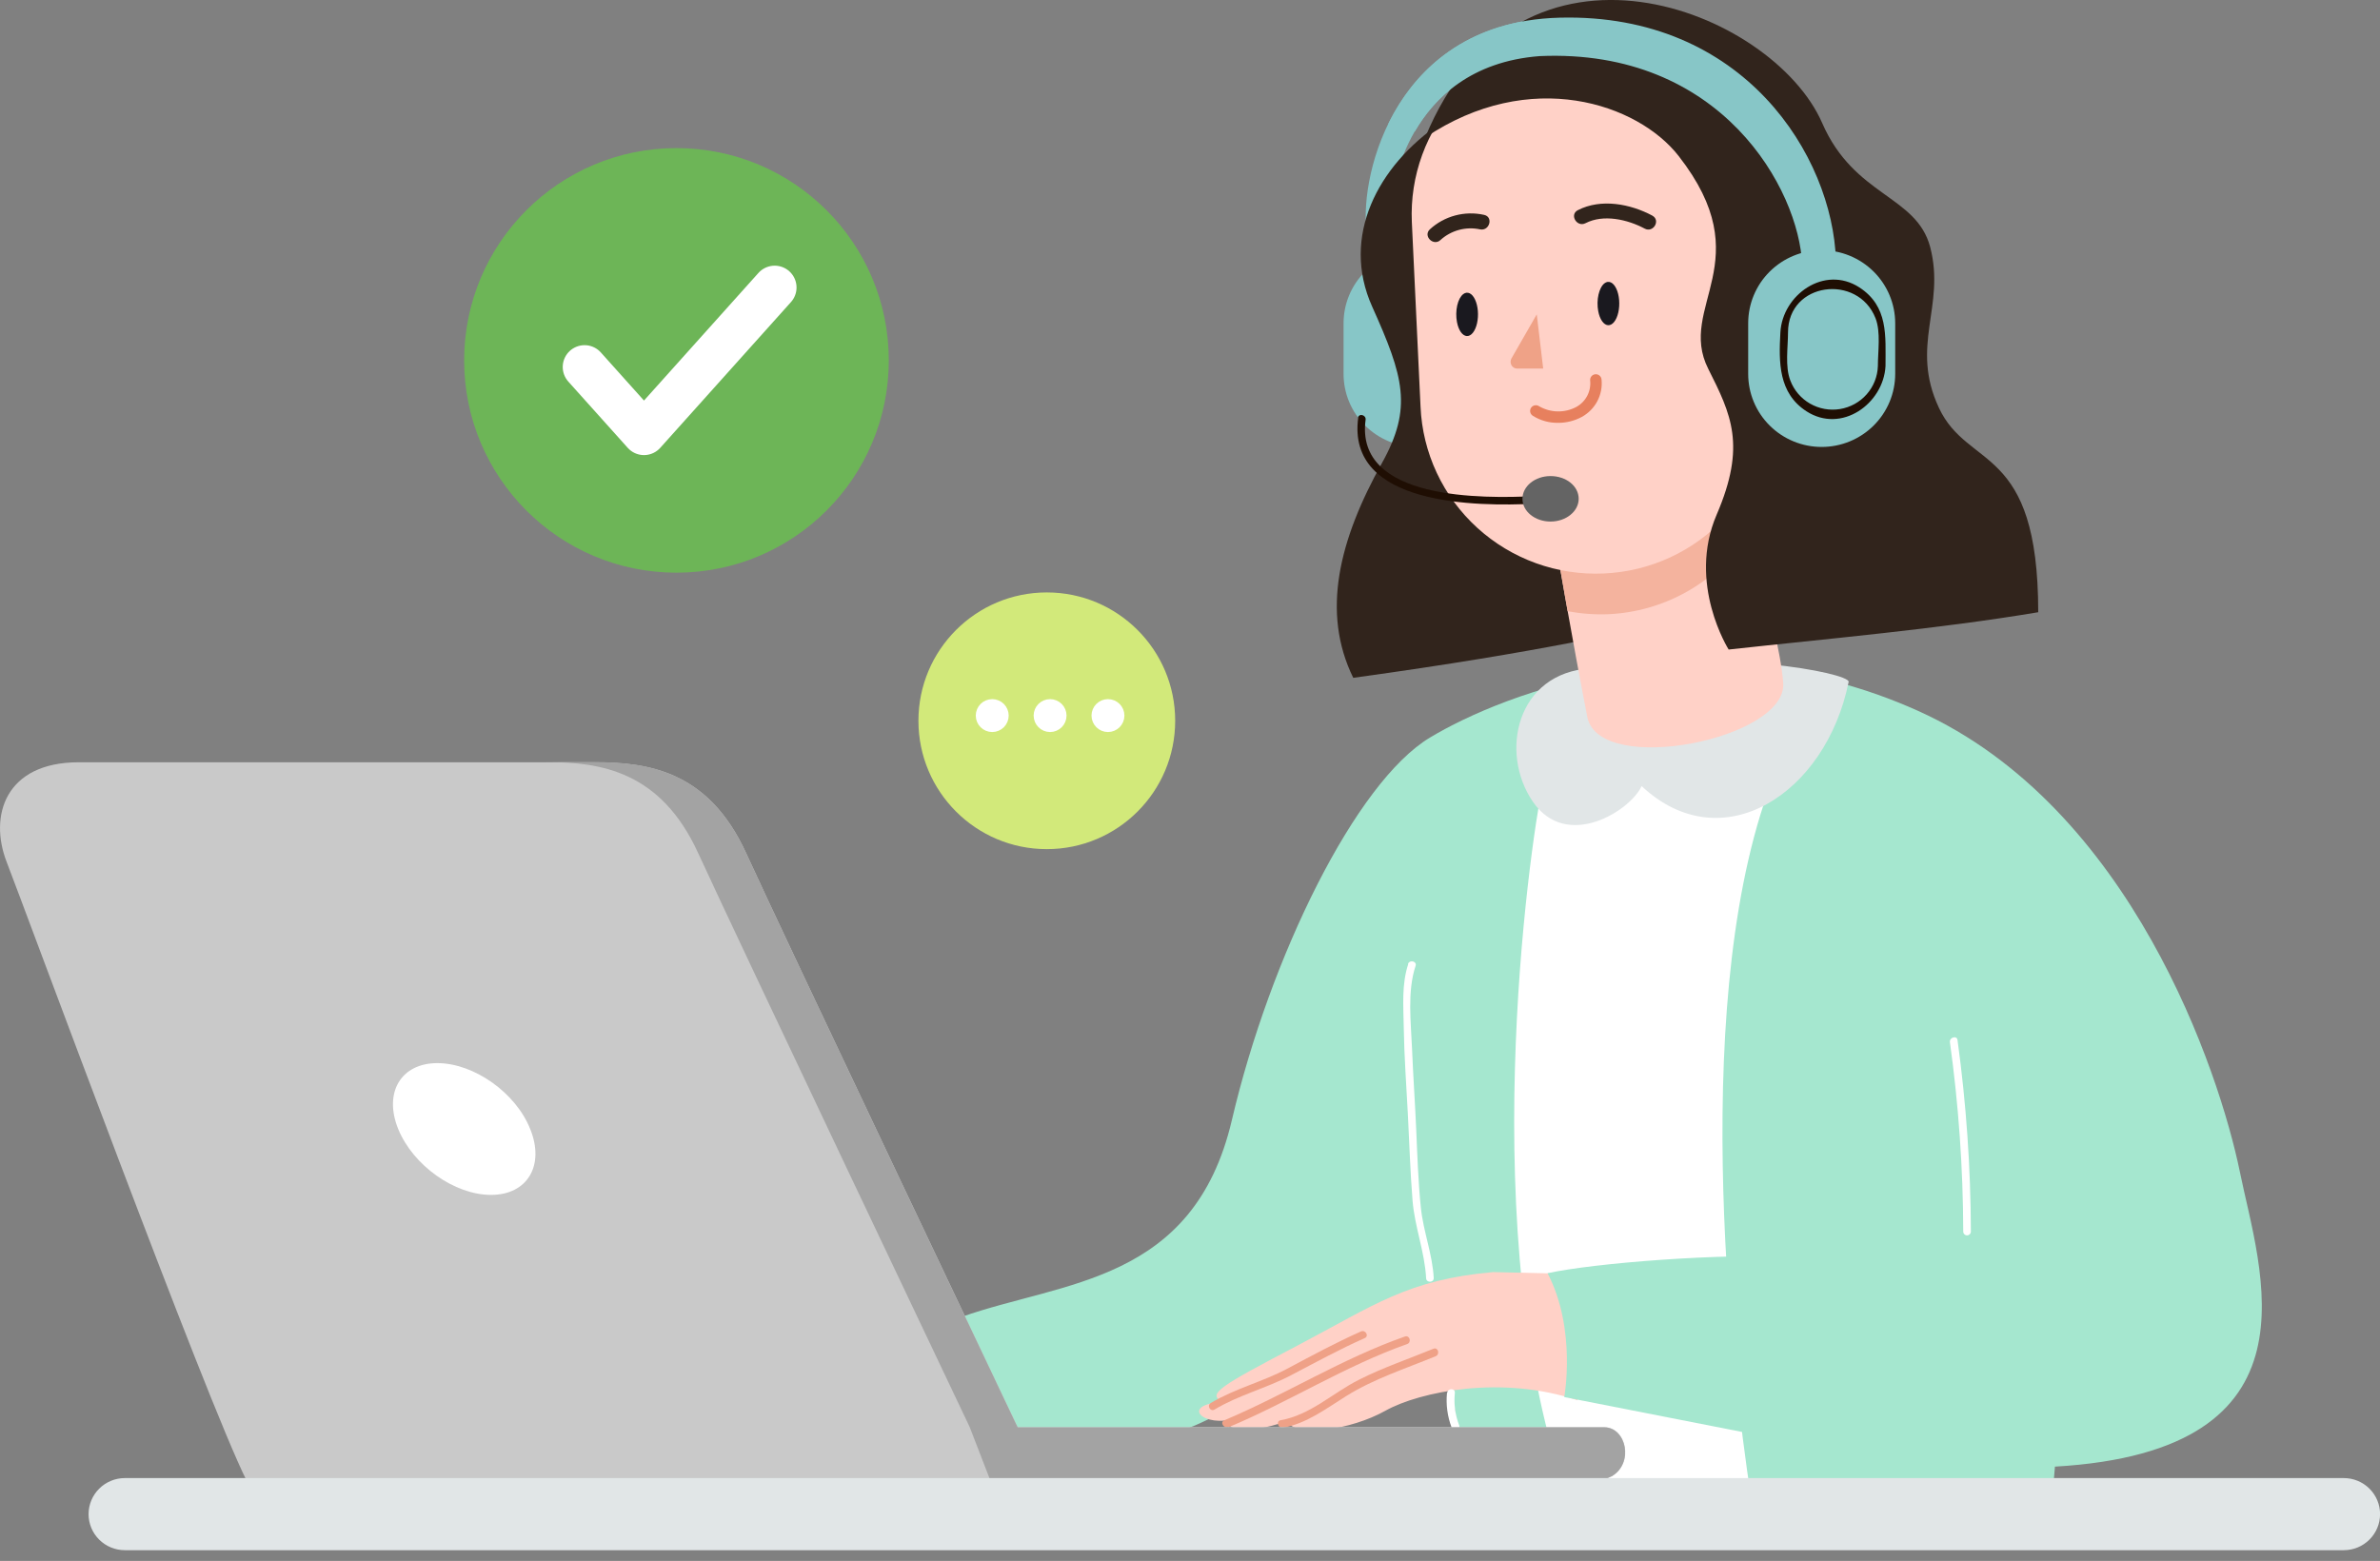 <svg width="218" height="143" viewBox="0 0 218 143" fill="none" xmlns="http://www.w3.org/2000/svg">
<rect x="0" y="0" width="218" height="143" fill="#808080" stroke="none"/>
<g clip-path="url(#clip0_78_1989)">
<path d="M136.531 34.257C136.529 36.032 135.819 37.733 134.556 38.988C133.293 40.242 131.58 40.946 129.795 40.946C128.01 40.946 126.299 40.242 125.037 38.987C123.775 37.733 123.066 36.031 123.066 34.257V29.61C123.066 27.837 123.775 26.135 125.037 24.881C126.299 23.626 128.01 22.922 129.795 22.922C131.58 22.922 133.293 23.626 134.556 24.88C135.819 26.134 136.529 27.836 136.531 29.61V34.257Z" fill="#87C6C7"/>
<path d="M205.157 107.322C203.298 98.292 195.262 73.933 175.69 65.125C156.118 56.318 137.761 63.486 130.969 67.577C124.177 71.668 116.337 87.658 112.836 102.612C109.335 117.567 97.379 117.359 88.107 120.637L92.39 136.21L188.016 136.821L188.226 134.362C213.158 132.931 206.98 116.338 205.157 107.322ZM107.33 131.188C111.145 131.188 128.146 118.491 131.654 118.894C133.401 128.215 133.61 133.133 133.813 133.751C134.016 134.369 108.364 138.87 107.33 131.188Z" fill="#A5E7CF"/>
<path d="M141.304 71.883C140.067 77.753 134.98 113.677 143.638 137.3C150.367 137.849 160.408 137.3 160.408 137.3C158.486 124.874 154.636 90.457 162.602 70.793C154.629 70.918 141.304 71.883 141.304 71.883Z" fill="white"/>
<path d="M145.699 61.228C138.9 61.638 137.314 68.945 140.409 73.453C143.505 77.961 149.34 74.273 150.367 72.016C157.725 78.913 167.27 72.71 169.331 62.458C169.331 61.638 157.641 59.388 145.699 61.228Z" fill="#E1E6E7"/>
<path d="M165.069 24.2C164.761 17.386 157.725 4.376 141.031 5.112C129.152 6.022 127.699 17.212 127.699 17.212C127.287 18.469 125.162 21.123 125.162 21.123C124.54 15.878 127.874 1.987 142.883 1.618C159.779 1.195 167.85 14.343 168.164 23.783C166.823 25.985 165.069 24.2 165.069 24.2Z" fill="#87C6C7"/>
<path d="M131.919 11.301C126.21 15.191 122.794 21.657 125.686 28.089C128.579 34.521 129.397 37.362 126.595 42.398C122.647 49.476 121.005 56.088 123.953 62.097C141.856 59.638 149.731 57.637 149.731 57.637C149.731 57.637 142.806 10.551 131.919 11.301Z" fill="#31241C"/>
<path d="M158.493 43.704C158.493 43.704 162.917 56.964 163.336 62.569C163.72 67.702 146.614 71.133 145.406 65.75C144.141 59.339 142.261 48.448 142.261 48.448" fill="#FFD1C7"/>
<path d="M159.912 49.24L158.514 43.683L142.268 48.448C142.268 48.448 142.848 51.796 143.589 55.991C144.818 56.225 146.07 56.318 147.32 56.269C149.825 56.155 152.269 55.46 154.455 54.239C156.641 53.019 158.51 51.307 159.912 49.24Z" fill="#F4B39E"/>
<path d="M130.117 37.258C130.206 39.357 130.712 41.417 131.603 43.321C132.495 45.226 133.756 46.936 135.314 48.356C136.871 49.775 138.695 50.875 140.681 51.593C142.667 52.311 144.776 52.632 146.887 52.539C148.998 52.45 151.071 51.948 152.987 51.061C154.902 50.175 156.623 48.921 158.051 47.373C159.479 45.825 160.586 44.011 161.308 42.038C162.03 40.063 162.353 37.967 162.26 35.869L161.498 18.956C161.408 16.854 160.902 14.79 160.008 12.884C159.114 10.977 157.85 9.265 156.289 7.845C154.727 6.425 152.899 5.326 150.909 4.61C148.919 3.895 146.807 3.576 144.693 3.674C142.582 3.764 140.509 4.266 138.593 5.152C136.677 6.039 134.956 7.292 133.529 8.841C132.101 10.389 130.994 12.202 130.272 14.176C129.55 16.15 129.226 18.246 129.32 20.345L130.117 37.258Z" fill="#FFD1C7"/>
<path d="M151.352 19.754C149.319 18.671 146.649 18.164 144.525 19.254C143.729 19.664 144.434 20.852 145.224 20.449C146.88 19.595 149.081 20.108 150.646 20.942C151.436 21.366 152.135 20.178 151.345 19.754H151.352Z" fill="#31241C"/>
<path d="M131.947 21.984C132.429 21.547 133.009 21.232 133.639 21.062C134.268 20.893 134.929 20.876 135.567 21.012C136.44 21.192 136.811 19.865 135.937 19.685C135.063 19.49 134.154 19.509 133.289 19.74C132.424 19.971 131.628 20.407 130.969 21.012C130.319 21.623 131.304 22.595 131.947 21.984Z" fill="#31241C"/>
<path d="M142.708 38.737C141.884 38.75 141.075 38.52 140.381 38.078C140.267 37.999 140.188 37.879 140.162 37.743C140.137 37.607 140.166 37.466 140.245 37.352C140.324 37.237 140.445 37.159 140.582 37.134C140.719 37.108 140.861 37.138 140.975 37.216C141.49 37.515 142.072 37.679 142.668 37.691C143.263 37.703 143.852 37.563 144.378 37.286C144.811 37.049 145.164 36.689 145.39 36.252C145.617 35.816 145.707 35.322 145.65 34.834C145.646 34.765 145.656 34.697 145.679 34.632C145.702 34.568 145.738 34.508 145.784 34.457C145.83 34.406 145.885 34.365 145.948 34.335C146.01 34.306 146.077 34.289 146.146 34.285C146.286 34.279 146.422 34.329 146.526 34.422C146.629 34.516 146.691 34.646 146.698 34.785C146.764 35.467 146.627 36.153 146.306 36.759C145.984 37.365 145.492 37.864 144.888 38.196C144.219 38.556 143.469 38.742 142.708 38.737Z" fill="#E7805E"/>
<path d="M133.453 29.503C133.522 29.871 133.645 30.189 133.805 30.417C133.965 30.645 134.156 30.774 134.352 30.786C134.549 30.798 134.743 30.694 134.91 30.486C135.077 30.278 135.21 29.976 135.291 29.618C135.372 29.26 135.398 28.862 135.366 28.475C135.333 28.087 135.244 27.727 135.109 27.441C134.975 27.155 134.8 26.954 134.609 26.866C134.417 26.777 134.216 26.804 134.032 26.942C133.91 27.035 133.798 27.174 133.702 27.352C133.607 27.531 133.53 27.745 133.476 27.983C133.423 28.221 133.393 28.478 133.389 28.738C133.385 28.999 133.406 29.259 133.453 29.503Z" fill="#1A191F"/>
<path d="M146.393 28.51C146.463 28.878 146.585 29.195 146.746 29.424C146.906 29.652 147.096 29.78 147.293 29.793C147.49 29.805 147.684 29.701 147.851 29.493C148.018 29.285 148.15 28.983 148.231 28.625C148.312 28.267 148.338 27.869 148.306 27.482C148.274 27.094 148.185 26.734 148.05 26.448C147.915 26.162 147.741 25.961 147.549 25.873C147.357 25.784 147.157 25.811 146.973 25.949C146.85 26.041 146.738 26.181 146.643 26.359C146.548 26.538 146.471 26.752 146.417 26.99C146.363 27.228 146.333 27.485 146.329 27.745C146.325 28.006 146.347 28.266 146.393 28.51Z" fill="#1A191F"/>
<path d="M177.598 37.362C174.921 31.646 178.219 28.089 176.801 22.644C175.55 17.879 169.848 18.025 166.907 11.273C162.392 0.924 139.194 -8.398 130.536 12.607C140.158 6.126 150.017 9.495 153.756 14.288C161.302 23.957 153.56 28.048 156.474 33.799C158.57 37.967 159.968 40.807 157.243 47.142C154.517 53.477 158.34 59.506 158.34 59.506C167.319 58.52 177.472 57.637 186.695 56.088C186.695 40.62 180.26 43.079 177.598 37.362Z" fill="#31241C"/>
<path d="M136.769 116.539C128.936 117.233 125.917 119.546 118.908 123.235C111.9 126.923 110.391 127.743 112.04 128.423C107.917 128.694 110.321 130.882 113.207 129.924C111.285 130.743 113.961 131.632 117.811 130.202C118.769 131.702 123.716 131.021 126.895 129.243C130.075 127.465 137.614 125.965 144.483 128.284C145.308 124.054 142.701 116.678 142.701 116.678L136.769 116.539Z" fill="#FFD1C7"/>
<path d="M141.751 116.643C145.944 115.719 157.788 114.768 164.81 115.177C165.222 120.637 162.204 131.702 162.204 131.702L143.282 127.99C143.282 127.99 144.427 121.762 141.751 116.643Z" fill="#A5E7CF"/>
<path d="M178.604 95.465C179.401 101.22 179.81 107.021 179.827 112.83C179.827 112.922 179.863 113.01 179.929 113.075C179.994 113.14 180.083 113.177 180.176 113.177C180.269 113.177 180.357 113.14 180.423 113.075C180.488 113.01 180.525 112.922 180.525 112.83C180.508 106.959 180.1 101.095 179.302 95.277C179.24 94.84 178.562 95.027 178.604 95.465Z" fill="white"/>
<path d="M128.992 88.318C128.37 90.179 128.551 92.186 128.579 94.118C128.621 96.785 128.817 99.445 128.957 102.098C129.096 104.752 129.173 107.356 129.383 109.975C129.579 112.399 130.501 114.691 130.627 117.088C130.627 117.532 131.325 117.539 131.325 117.088C131.214 114.9 130.368 112.823 130.145 110.628C129.9 108.232 129.823 105.814 129.718 103.411C129.613 101.008 129.439 98.549 129.341 96.132C129.243 93.715 128.88 90.839 129.662 88.491C129.809 88.067 129.131 87.887 128.964 88.311L128.992 88.318Z" fill="white"/>
<path d="M117.49 130.806C119.691 130.417 121.459 129.049 123.311 127.895C125.861 126.305 128.733 125.388 131.5 124.249C131.912 124.082 131.738 123.408 131.319 123.554C129.034 124.492 126.686 125.284 124.478 126.402C122.074 127.611 120.027 129.632 117.301 130.111C116.861 130.188 117.05 130.854 117.49 130.806Z" fill="#EFA187"/>
<path d="M112.487 130.771C118.077 128.437 123.178 125.152 128.894 123.131C129.313 122.985 129.131 122.311 128.705 122.436C122.933 124.45 117.756 127.757 112.138 130.118C111.725 130.292 112.082 130.889 112.487 130.716V130.771Z" fill="#EFA187"/>
<path d="M111.25 129.132C113.451 127.805 115.96 127.194 118.238 125.999C120.516 124.805 122.696 123.61 125.016 122.582C125.421 122.394 125.072 121.797 124.659 121.978C122.346 123.006 120.117 124.214 117.888 125.402C115.659 126.59 113.123 127.208 110.901 128.535C110.516 128.764 110.866 129.368 111.25 129.132Z" fill="#EFA187"/>
<path d="M132.541 127.604C132.435 128.678 132.578 129.761 132.961 130.771C133.128 131.181 133.806 131 133.659 130.584C133.291 129.636 133.154 128.614 133.261 127.604C133.303 127.159 132.604 127.159 132.562 127.604H132.541Z" fill="white"/>
<path d="M124.408 38.272C123.311 46.371 135.35 46.399 140.549 46.149C140.996 46.149 140.996 45.454 140.549 45.454C135.958 45.669 124.072 45.892 125.086 38.453C125.141 38.015 124.471 37.828 124.387 38.272H124.408Z" fill="#1F0E03"/>
<path d="M144.602 45.697C144.602 46.843 143.449 47.781 142.024 47.781C140.598 47.781 139.452 46.85 139.452 45.697C139.452 44.544 140.605 43.614 142.024 43.614C143.442 43.614 144.602 44.523 144.602 45.697Z" fill="#646464"/>
<path d="M142.883 1.618C134.323 1.827 129.565 6.439 127.168 11.343C128.011 11.442 128.832 11.677 129.6 12.037C131.374 8.981 134.742 5.619 141.031 5.14C157.725 4.404 164.789 17.413 165.069 24.227C165.069 24.227 166.823 26.012 168.164 23.811C167.85 14.343 159.779 1.195 142.883 1.618Z" fill="#87C6C7"/>
<path d="M173.594 34.257C173.592 36.032 172.881 37.733 171.618 38.988C170.355 40.242 168.643 40.946 166.858 40.946C165.073 40.946 163.361 40.242 162.099 38.987C160.837 37.733 160.128 36.031 160.128 34.257V29.61C160.128 27.837 160.837 26.135 162.099 24.881C163.361 23.626 165.073 22.922 166.858 22.922C168.643 22.922 170.355 23.626 171.618 24.88C172.881 26.134 173.592 27.836 173.594 29.61V34.257Z" fill="#87C6C7"/>
<path d="M172.007 33.542C171.977 34.495 171.614 35.408 170.981 36.125C170.349 36.842 169.486 37.319 168.539 37.474C167.592 37.629 166.621 37.452 165.791 36.975C164.96 36.497 164.322 35.748 163.986 34.855C163.49 33.584 163.776 31.792 163.776 30.458C163.776 25.839 170.17 25.04 171.791 29.152C172.287 30.416 172.007 32.208 172.007 33.542C172.007 33.634 172.044 33.722 172.11 33.788C172.175 33.853 172.264 33.889 172.357 33.889C172.449 33.889 172.538 33.853 172.604 33.788C172.669 33.722 172.706 33.634 172.706 33.542C172.706 30.764 172.979 28.069 170.316 26.332C167.095 24.248 163.259 27.027 163.077 30.458C162.924 33.202 162.903 36.015 165.46 37.675C168.681 39.758 172.518 36.98 172.706 33.542C172.727 33.097 172.028 33.097 172.007 33.542Z" fill="#1F0E03"/>
<path d="M93.215 130.743H146.936C149.41 130.743 149.962 135.661 145.839 135.661H22.598C18.888 128.284 2.264 83.219 0.615 78.982C-1.034 74.745 0.475 69.834 7.211 69.834H54.469C59.416 69.834 64.915 70.654 68.346 78.169C71.777 85.685 93.215 130.743 93.215 130.743Z" fill="#C9C9C9"/>
<path d="M147.104 135.467C147.257 135.413 147.407 135.348 147.551 135.272H147.586C149.682 134.098 148.983 130.764 146.936 130.764H93.215L93.173 130.674L93.068 130.459C92.88 130.056 92.509 129.271 91.978 128.166C87.373 118.442 71.281 84.602 68.346 78.156C64.915 70.647 59.416 69.821 54.469 69.821H50.073C55.021 69.821 60.513 70.64 63.951 78.156C67.389 85.671 88.82 130.736 88.82 130.736L90.671 135.522L96.688 135.654H145.839C146.073 135.655 146.307 135.636 146.538 135.599C146.667 135.577 146.796 135.546 146.922 135.508L147.104 135.467Z" fill="#A3A3A3"/>
<path d="M48.564 103.432C49.92 106.766 48.312 109.468 44.972 109.468C41.632 109.468 37.831 106.766 36.475 103.432C35.12 100.098 36.727 97.396 40.06 97.396C43.393 97.396 47.236 100.091 48.564 103.432Z" fill="white"/>
<path d="M218.007 138.717C218.005 139.593 217.654 140.432 217.03 141.051C216.407 141.669 215.562 142.017 214.681 142.017H11.432C10.552 142.017 9.707 141.669 9.085 141.05C8.462 140.431 8.113 139.592 8.113 138.717C8.113 137.842 8.462 137.002 9.084 136.382C9.707 135.762 10.551 135.413 11.432 135.411H214.681C215.563 135.411 216.409 135.759 217.033 136.379C217.657 136.999 218.007 137.84 218.007 138.717Z" fill="#E1E6E7"/>
<path d="M140.762 28.801L141.352 33.766H138.946C138.844 33.765 138.744 33.735 138.656 33.681C138.568 33.626 138.495 33.549 138.444 33.456C138.393 33.363 138.366 33.258 138.365 33.15C138.365 33.043 138.391 32.937 138.441 32.844L140.762 28.801Z" fill="#EFA287"/>
<circle cx="95.884" cy="66.033" r="11.759" fill="#D2E97A"/>
<path d="M101.486 66.314C101.904 66.314 102.243 65.975 102.243 65.557C102.243 65.139 101.904 64.8 101.486 64.8C101.068 64.8 100.729 65.139 100.729 65.557C100.729 65.975 101.068 66.314 101.486 66.314Z" fill="white" stroke="white" stroke-width="1.5" stroke-linecap="round" stroke-linejoin="round"/>
<path d="M96.185 66.314C96.603 66.314 96.942 65.975 96.942 65.557C96.942 65.139 96.603 64.8 96.185 64.8C95.767 64.8 95.428 65.139 95.428 65.557C95.428 65.975 95.767 66.314 96.185 66.314Z" fill="white" stroke="white" stroke-width="1.5" stroke-linecap="round" stroke-linejoin="round"/>
<path d="M90.885 66.314C91.303 66.314 91.642 65.975 91.642 65.557C91.642 65.139 91.303 64.8 90.885 64.8C90.466 64.8 90.127 65.139 90.127 65.557C90.127 65.975 90.466 66.314 90.885 66.314Z" fill="white" stroke="white" stroke-width="1.5" stroke-linecap="round" stroke-linejoin="round"/>
</g>
<circle cx="61.962" cy="33.016" r="19.448" fill="#6DB557"/>
<path d="M70.96 26.339L58.987 39.692L53.544 33.622" stroke="white" stroke-width="4" stroke-linecap="round" stroke-linejoin="round"/>
<defs>
<clipPath id="clip0_78_1989">
<rect width="218" height="142.017" fill="white"/>
</clipPath>
</defs>
</svg>
